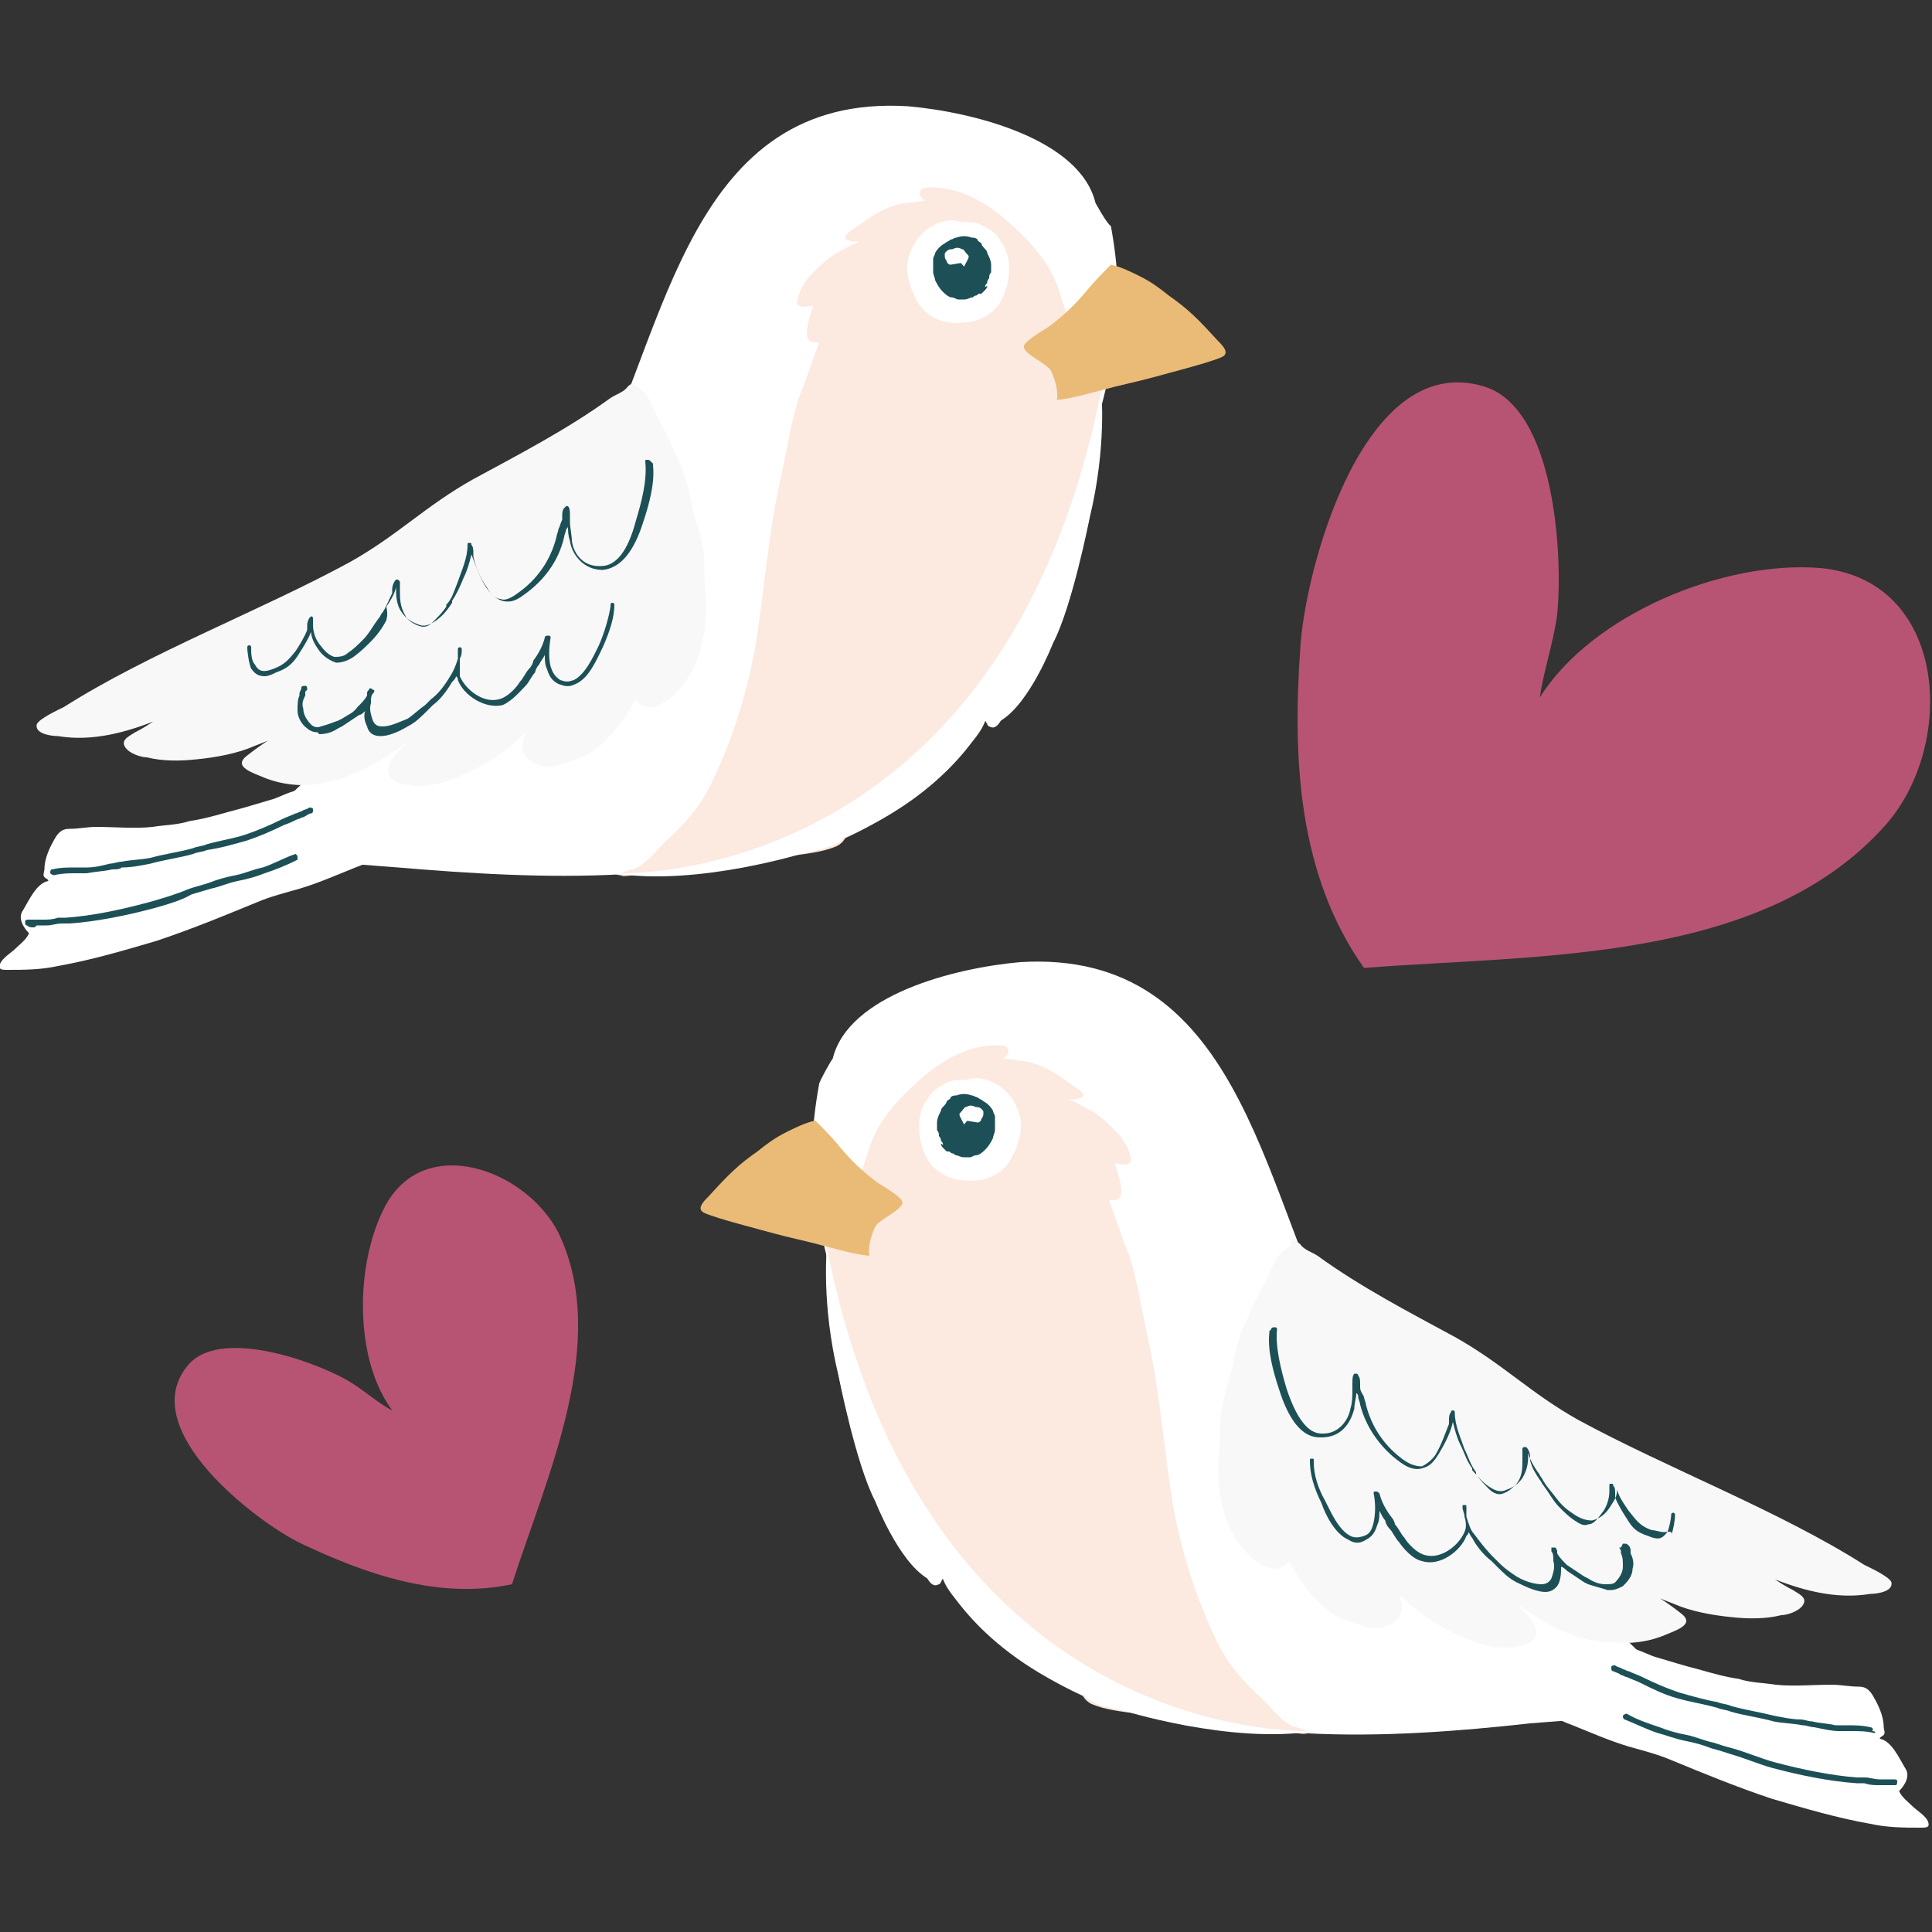 <?xml version="1.0" encoding="utf-8"?>
<svg version="1.1" xmlns="http://www.w3.org/2000/svg" xmlns:xlink="http://www.w3.org/1999/xlink" x="0px" y="0px"
	 viewBox="0 0 100 100" style="enable-background:new 0 0 100 100;" xml:space="preserve">
      <rect x="0" y="0" width="100" height="100" fill="#333333" stroke="none"/>
      <g id="ETQMariageOiseauV2F_svg__fonce">
        <path
          d="M70.6 50.1c-3.4-4.8-3.7-10.8-3.3-16.5.2-3.9 3.2-15.5 9.5-13.6 3.7 1.1 4.1 8.8 3.8 11.8-.2 1.5-.7 2.9-.9 4.3 2.7-4.3 9.5-7.1 14.5-6.7 6.6.6 7.1 9.1 3.4 13.3-6.4 7.2-18.1 6.7-27 7.4zM26.5 82c-3.8.8-7.5-.5-10.9-2.1-2.3-1.1-8.6-5.9-5.9-9.2 1.6-2 6.4-.3 8.2.7.9.5 1.6 1.2 2.4 1.6-2-2.7-1.9-7.6-.4-10.5 2-3.9 7.3-2 9 1.3 2.7 5.6-.6 12.6-2.4 18.2z"
          fill="#b75474"
        />
        <path
          fill="#fff"
          className="ETQMariageOiseauV2F_svg__st1"
          d="M43.1 54.8c.8-3.3 6.3-4.7 9.7-5 11.3-.7 12.5 11.6 16.3 19 2.4 4.6 5.5 8.2 9.5 11.4 1.7 1.4 4.2 3.1 7.7 6.8 1.7 1.8-4.9 2-7.1 2.2C72 90 63 90.5 56.4 87c-7-3.7-10.9-12.2-13-19.7-1.2-4.3-1.8-6.8-1-11.2 0-.1.6-1.2.7-1.3z"
        />
        <path
          fill="#fce9df"
          className="ETQMariageOiseauV2F_svg__st2"
          d="M57.6 88.4c-2.9-1-5.6-2.8-7.7-5.1-.4-.5-.9-1-1.1-1.6-.1.1-.1.3-.2.3-.2.1-.4-.1-.6-.3-2-2-3.1-4.6-3.8-7.3-.7-2.6-1.4-5.5-1.4-8.2 0-.4 0-2-.1-2.3v-.3c.2 0 .2-.2.4-.4.4-.4.6-.8.9-1.3.5-.8.7-1.6 1-2.5.5-1.5 1.5-2.5 2.6-3.5s2.5-1.8 4-1.8c.2 0 .4 0 .5.1.3.3-.2.6-.2.6.3 0 .8.1.9.1 1 .1 1.8.6 2.6 1.2.1.1.9.5.6.7l-.3.1h-.4c.5.2.8.4 1.2.6.5.3.9.7 1.3 1.1.3.3.6.8.7 1.2.2.6-.4.5-.8.4.1.4.7 1.9 0 1.9-.2.1-.5-.1-.5-.1-.1.1-.1.3-.1.4-.1.2 0 .5 0 .8 0 1.2.3 2.4 1.2 3.3"
        />
        <path
          fill="#fff"
          className="ETQMariageOiseauV2F_svg__st1"
          d="M78.3 87.8c.1.2.5.3.7.4.8.4 1.6.8 2.4 1.1 1 .4 1.9.8 2.9 1.1.7.2 1.5.4 2.2.7 1.7.7 3.4 1.4 5.2 2 1.7.5 3.4 1 5.1 1.3.9.2 1.8.2 2.6.2.3 0 .5 0 .4-.3-.1-.3-.6-.6-.8-.8-.2-.2-.6-.5-.7-.8.3-.3.6-.8.3-1.2-.3-.5-.7-1.4-1.3-1.5 0-.1.1-.1.2-.2s0-.3 0-.4c0-.6-.3-1.2-.6-1.7-.2-.3-.4-.4-.7-.4-.5 0-.9-.1-1.4-.1-.9 0-2 .1-2.9 0-.6-.1-1.3-.1-1.9-.3-.7-.1-1.4-.3-2.1-.5-.8-.2-1.4-.4-2.1-.6-.4-.1-.9-.4-1.4-.5-.6-.2-1.2-.6-1.8-.9-.5-.3-.9-.5-1.4-.7-.5-.2-.9-.5-1.4-.8-.2-.1-.7-.5-1-.4-.4.1-.6.9-.7 1.1-.3.6-.3 1.3-.1 1.9.1.5.3.9.5 1.4.1.2.1.5.3.6-.3.1-.1.2-.5.3zM50 56.1c-.3-.3-.8-.2-1.1 0-.4.2-.7.4-.9.8-.4.5-.5 1.3-.4 1.9.1.6.3 1.2.7 1.6.4.4 1 .7 1.7.7.8.1 1.7-.2 2.2-.9.2-.3.4-.7.5-1.1.2-.6.2-1.1 0-1.6-.3-.9-1.1-1.6-2.1-1.7-.3 0-.5.1-.8.1-.2 0-.4 0-.5.1"
        />
        <path
          fill="#1c5056"
          className="ETQMariageOiseauV2F_svg__st3"
          d="M50.1 59.8h-.5c-.1 0-.2 0-.2-.1-.1 0-.1-.1-.2-.1-.2-.1-.3-.2-.4-.4 0-.1-.1-.1-.1-.2s-.1-.2-.1-.2c0-.1 0-.2-.1-.3v-.4c0-.2.1-.4.2-.6 0-.1.1-.2.1-.2.1-.1.2-.2.2-.3.1-.1.2-.1.2-.2.1-.1.2-.1.3-.1.3-.1.5-.1.8 0 .1 0 .2.1.3.1.1.1.2.1.3.2.2.1.4.3.5.5 0 .1.1.2.1.3v.7c0 .1-.1.3-.1.4-.1.2-.2.4-.4.6-.1.1-.3.3-.5.3-.1 0-.2.1-.3.1h-.3c-.2 0-.3-.1-.4-.1-.1 0-.1-.1-.2-.1s-.1-.1-.2-.1H49l-.1-.1-.1-.1s-.1-.1-.1-.2"
        />
        <path
          fill="#fff"
          className="ETQMariageOiseauV2F_svg__st1"
          d="M50.5 57.5c-.1-.1-.3-.1-.4 0-.1 0-.2.1-.3.2 0 .1 0 .3.1.3s.1 0 .7.1c.1 0 .2-.1.2-.2.1-.1.1-.2.1-.3 0-.1 0-.1-.1-.2s-.2-.1-.3-.1c-.2-.1-.3-.1-.5 0-.1 0-.1.1-.3.3-.1.1 0 .2.2.6"
        />
        <path
          fill="#fce9df"
          className="ETQMariageOiseauV2F_svg__st2"
          d="M67.1 89.4c-.6-.1-1.3-1-1.7-1.4-1-.9-1.8-1.8-2.4-3-1.2-2.5-2-5.1-2.4-7.8-.4-2.7-.6-5.3-1.2-8-.3-1.3-.6-3.4-1.1-4.6-.3-.6-2-6.2-2.8-6.3-.1.5 1.2 6.8 1.2 7.3 0 2-1.1 3.8-1.4 5.8-.3 1.8-.3 3.5-.4 5.3-.1 1.4-.3 2.8 0 4.1.1.7 0 1.5 0 2.3 0 .5.1 1 .2 1.6 0 .5.1 1.1.3 1.6.1.3.2.7.4 1 .2.4.3.7.7.9.7.3 1.6.4 2.4.5 1.2.2 2.3.7 3.5.7.6 0 1.2.2 1.9.2.4 0 .9.1 1.4.1H67c.2 0 .5.1.7 0 .2 0 .2-.1.5-.1-.5.1-.7-.1-1.1-.2z"
        />
        <path
          fill="#1c5056"
          className="ETQMariageOiseauV2F_svg__st3"
          d="M98 92.4h-.7c-.3 0-.5 0-.8-.1h-.4c-1.4-.1-2.9-.4-4.4-.8-.7-.2-1.4-.5-2.1-.7-.3-.1-.6-.2-1-.3-.5-.2-.9-.3-1.4-.4-.5-.1-1-.3-1.4-.4-.6-.2-1.2-.5-1.7-.7-.1 0-.1-.2-.1-.2s.1-.1.2-.1c.5.3 1.1.5 1.7.7.5.2.9.3 1.4.4.5.1.9.3 1.4.4.3.1.6.2 1 .3.7.2 1.4.5 2.1.7 1.5.4 3 .7 4.3.8h.4c.3 0 .5.1.8.1h.7c.1 0 .2 0 .2.1s0 .2-.1.2H98zm-1-2.7c-.4-.1-.8-.1-1.2-.1h-.6c-.4 0-.8-.1-1.3-.2-.2 0-.4-.1-.6-.1-.5-.1-1-.1-1.5-.2-.7-.2-1.5-.3-2.2-.5-.2-.1-.5-.1-.7-.2-.7-.2-1.4-.3-2.1-.5-.7-.2-1.3-.5-1.9-.8-.2-.1-.5-.2-.7-.3-.1 0-.2-.1-.3-.1-.1-.1-.2-.1-.4-.2-.1 0-.1-.1-.1-.2s.1-.1.2-.1c.1.1.3.1.4.2.1 0 .2.1.3.1.2.1.5.2.7.3.6.3 1.3.6 1.9.8.7.2 1.4.4 2 .5.2.1.5.1.7.2.7.2 1.4.3 2.2.5.5.1 1 .2 1.4.2.2 0 .4.1.6.1.4.1.8.1 1.2.2h.6c.4 0 .8 0 1.2.1.1 0 .2.1.1.2.2 0 .2.1.1.1z"
        />
        <path
          fill="#f9f8f8"
          className="ETQMariageOiseauV2F_svg__st4"
          d="M67 64.1c.1.2.2.2.3.3.2.3.6.4.9.6 2.2 1.6 4.7 2.9 7.1 4.2 2.5 1.4 3.9 2.9 6.4 4.3 4.6 2.5 10.4 4.7 14.8 7.5.2.1 1.3.6 1.4.9.1.5-.8.6-1.1.6-1.8.3-3.6-.2-5.3-.9-.3-.1-.7-.3-1-.4-.1-.1-.3-.3-.4-.3.1 0 .2.1.3.1l.6.3c.3.2.6.3.8.4.3.2.6.4 1 .6.3.2.8.4.5.8-.2.3-.8.5-1.1.5-.8.2-1.7.2-2.6.1-1-.1-2.1-.3-3-.7-.5-.2-1.1-.4-1.5-.7-.1-.1-.5-.2-.5-.4.3.1.5.4.8.5.5.3 1.1.7 1.6 1.1.8.6-.3.9-1 1.2-.8.3-1.7.4-2.5.3-2 0-3.6-1-5-2 .5.5 1.7 1.6.5 2.1-1.4.5-2.8-.1-4-.7-1-.5-1.8-1.1-2.6-1.9.3.8.2 1.4-.7 1.7-.7.2-1.4-.1-2.2-.4-1.2-.5-2.2-1.9-2.8-3 0 0-.5.9-1.7 0-1.7-1.3-2.1-3.7-1.9-5.7.1-.7 0-1.4.1-2 .1-.5.2-1 .4-1.6.2-.7.3-1.4.5-2.1.1-.4.3-.8.5-1.2.2-.5.4-1 .7-1.5.3-.5.5-1.1.8-1.6.2-.3.5-.5.7-.6 0-.4.2-.4.2-.4z"
        />
        <path
          fill="#1c5056"
          className="ETQMariageOiseauV2F_svg__st3"
          d="M86.1 79.3c-.2 0-.4-.1-.6-.1-.6-.2-.8-.5-1.2-1-.2-.3-.5-.7-.6-1.1 0 .3-.1.5-.3.8-.3.5-.6.7-1 .8-.3 0-.6-.1-.9-.3-.3-.2-.6-.4-.9-.8-.3-.4-.6-.7-.8-1.1-.1-.1-.1-.2-.2-.3-.2-.3-.4-.6-.5-1 0 .4 0 .8-.3 1.3-.2.3-.5.5-.8.6-.4.2-.7 0-1-.2-.4-.3-.5-.5-.8-.8V76c-.3-.4-.4-.8-.6-1.2-.2-.4-.3-.8-.4-1.2-.1.5-.4 1.1-.7 1.6-.3.5-.5.7-.9.8-.3.1-.7 0-1.1-.3-1-.7-1.8-1.8-2.1-3 0-.1-.1-.3-.1-.4 0-.1 0-.1-.1-.2 0 .3-.1.5-.1.8-.2.8-.7 1.5-1.7 1.5h-.1c-.9 0-1.6-.9-2.1-2.5-.3-.9-.6-2-.5-2.9v-.1l.1-.1c0-.1.1-.1.2-.1s.1.1.1.1c-.1.9.2 2.1.5 3.1.5 1.5 1.1 2.3 1.8 2.3h.1c.8 0 1.3-.7 1.4-1.3.1-.3.1-.7.1-1v-.3c0-.2 0-.4.1-.5h.1s.1 0 .1.1c.1.1.1.3.1.4v.2c0 .2.1.3.2.5 0 .1.1.3.1.4.3 1.2 1 2.2 2 2.9.3.2.6.3.9.3.2-.1.5-.3.7-.6.3-.5.5-1.1.7-1.6v-.2c0-.1 0-.3.1-.4 0-.1.1-.1.1-.1.1 0 .1.1.1.1 0 .7.3 1.3.5 1.9.2.4.3.8.6 1.2v.1c.2.3.4.5.7.8.2.2.5.3.7.2.3-.1.5-.3.7-.5.3-.4.3-.8.3-1.3V75s0-.1.1-.1h.1c.1.1.2.3.2.5v.2c.1.4.3.7.5 1 .1.1.1.2.2.3.3.4.5.8.8 1.1.3.3.5.5.8.7.3.2.5.3.7.2.3 0 .5-.3.8-.7.2-.3.3-.7.3-1v-.3c0-.1 0-.1.1-.1s.1 0 .1.1c.1.1.1.2.1.4v.2c.1.3.4.8.6 1.1.3.5.5.7 1.1.9.5.2.7.2 1-.2.1-.2.2-.7.2-.9 0-.1.1-.1.1-.1.1 0 .1.1.1.1 0 .3-.1.8-.2 1.1.1-.3-.1-.2-.4-.2zm-2.7 3h-.2c-.3-.1-.7-.2-1-.3l-.2-.1-.9-.6c-.1-.1-.2-.2-.3-.2 0 .3 0 .5-.1.8-.1.3-.4.5-.7.5-.4 0-.9-.2-1.5-.5-.4-.2-.7-.5-1-.8l-.3-.3c-.4-.3-.8-.8-1-1.2-.1-.1-.1-.2-.2-.3 0 .1 0 .1-.1.2-.3.8-1.4 1.6-2.3 1.3-.5-.1-1-.7-1.2-1-.2-.2-.3-.5-.5-.7-.1-.1-.2-.3-.2-.4-.1-.1-.2-.3-.3-.5 0 .2 0 .5-.1.7-.1.3-.2.6-.6.8-.3.2-.6.2-.9 0-.7-.3-1.2-1.3-1.4-1.9-.4-.8-.6-1.5-.6-2.2 0-.1 0-.1.1-.1s.1 0 .1.1v.1c0 .6.2 1.3.6 2 .3.6.7 1.5 1.3 1.8.2.1.4.1.7 0 .3-.1.4-.3.5-.7.1-.5.1-1 0-1.5 0-.1 0-.1.1-.1s.1 0 .2.1c.1.4.3.8.6 1.2.1.1.2.3.2.4.2.2.3.5.5.7.1.2.6.8 1.1.9.8.2 1.7-.5 2-1.2.1-.2.1-.5 0-.8 0-.2-.1-.3-.1-.5 0-.1 0-.1.1-.1s.1 0 .1.1v.5c.1.3.2.7.4.9.3.4.6.8 1 1.2l.3.3c.3.3.6.5.9.7.5.3 1 .4 1.3.4.2 0 .4-.1.5-.3.1-.3.2-.6.1-.9v-.1c0-.1 0-.3-.1-.4v-.2h.2c.1.1.1.2.1.2v.1c.1.2.3.4.5.6l.9.6.2.1c.3.2.6.3.9.3.2 0 .4 0 .5-.1.2-.2.4-.5.4-.8 0-.3 0-.5-.1-.7v-.1c0-.1-.1-.2-.1-.2h.1l.1-.2h.1c.1 0 .1 0 .2.1s.1.2.1.3v.1c.1.2.2.5.1.8 0 .4-.3.7-.5.9-.2.1-.4.2-.6.2z"
        />
        <path
          fill="#e9bb76"
          className="ETQMariageOiseauV2F_svg__st5"
          d="M42.2 58c-.5.1-1.1.4-1.5.6-.6.3-1 .6-1.5 1-1 .7-1.5 1.2-2.5 2.3-.3.3-.7.7-.2.9.7.3 2.7.8 3.4 1 1.1.3 1.7.4 2.8.7.8.2 1.4.4 2.3.5-.1-.4.1-1.1.3-1.5.2-.4 1.5-.9 1.4-1.3-.1-.3-1-.8-1.3-1-.8-.6-1.4-1.2-1.9-1.8-.4-.5-.9-1-1.3-1.4z"
        />
        <path
          fill="#fff"
          className="ETQMariageOiseauV2F_svg__st1"
          d="M68 89.6s-20 1-25.2-25c0 0-.3 2.9.6 6.6 0 0 .9 4.6 1.9 6.5 0 0 1.2 3.1 2.7 4 0 0 .4.8.8 0 0 0 1.7 3.7 7.4 6.1 0 0 .1.4 1.8.7 0 0 5.7 1.8 10 1.1zM56.7 10.5c-.8-3.3-6.3-4.7-9.7-5-11.3-.7-12.5 11.6-16.3 19-2.4 4.6-5.5 8.2-9.5 11.4-1.7 1.4-4.2 3.1-7.7 6.8-1.7 1.8 4.9 2 7.1 2.2 7.2.6 16.2 1.1 22.9-2.3 7-3.7 10.9-12.2 13-19.7 1.2-4.3 1.8-6.8 1-11.2-.2-.1-.8-1.2-.8-1.2z"
        />
        <path
          fill="#fce9df"
          className="ETQMariageOiseauV2F_svg__st2"
          d="M42.2 44c2.9-1 5.6-2.8 7.7-5.1.4-.5.9-1 1.1-1.6.1.1.1.3.2.3.2.1.4-.1.6-.3 2-2 3.1-4.6 3.8-7.3.7-2.6 1.4-5.5 1.4-8.2 0-.4 0-2 .1-2.3v-.3c-.2 0-.2-.2-.4-.4-.4-.4-.6-.8-.9-1.3-.5-.8-.7-1.6-1-2.5-.5-1.5-1.5-2.5-2.6-3.5s-2.5-1.8-4-1.8c-.2 0-.4 0-.5.1-.3.3.2.6.2.6-.3 0-.8.1-.9.1-1 .1-1.8.6-2.6 1.2-.1.1-.9.5-.6.7l.3.1h.4c-.5.2-.8.4-1.2.6-.5.3-.9.7-1.3 1.1-.3.3-.6.8-.7 1.2-.2.6.4.5.8.4-.1.4-.7 1.9 0 1.9.2.1.5-.1.5-.1.1.1.1.3.1.4.1.2 0 .5 0 .8 0 1.2-.3 2.4-1.2 3.3"
        />
        <path
          fill="#fff"
          className="ETQMariageOiseauV2F_svg__st1"
          d="M21.5 43.4c-.1.2-.5.3-.7.4-.8.4-1.6.8-2.4 1.1-1 .4-1.9.8-2.9 1.1-.7.2-1.5.4-2.2.7-1.7.7-3.4 1.4-5.2 2-1.7.5-3.4 1-5.1 1.3-.9.2-1.8.2-2.6.2-.3 0-.5 0-.4-.3.1-.3.6-.6.8-.8.2-.2.6-.5.7-.8-.3-.3-.6-.8-.3-1.2.3-.5.7-1.4 1.3-1.5 0-.1-.1-.1-.2-.2s0-.3 0-.4c0-.6.3-1.2.6-1.7.2-.3.4-.4.7-.4.5 0 .9-.1 1.4-.1.9 0 2 .1 2.9 0 .6-.1 1.3-.1 1.9-.3.7-.1 1.4-.3 2.1-.5.8-.2 1.4-.4 2.1-.6.4-.1.9-.4 1.4-.5.6-.2 1.2-.6 1.8-.9.5-.3.9-.5 1.4-.7.5-.2.9-.5 1.4-.8.2-.1.7-.5 1-.4.4.1.6.9.7 1.1.3.6.3 1.3.1 1.9-.1.5-.3.9-.5 1.4-.1.2-.1.5-.3.6.3.1.1.2.5.3zm28.3-31.7c.3-.3.8-.2 1.1 0 .4.2.7.4.9.8.4.5.5 1.3.4 1.9-.1.6-.3 1.2-.7 1.6-.4.4-1 .7-1.7.7-.8.1-1.7-.2-2.2-.9-.2-.3-.4-.7-.5-1.1-.2-.6-.2-1.1 0-1.6.3-.9 1.1-1.6 2.1-1.7.3 0 .5.1.8.1.2 0 .4 0 .5.1"
        />
        <path
          fill="#1c5056"
          className="ETQMariageOiseauV2F_svg__st3"
          d="M49.7 15.4h.5c.1 0 .2 0 .2-.1.1 0 .1-.1.2-.1.2-.1.3-.2.4-.4 0-.1.1-.1.1-.2s.1-.2.1-.2c0-.1 0-.2.1-.3v-.4c0-.2-.1-.4-.2-.6 0-.1-.1-.2-.1-.2-.1-.1-.2-.2-.2-.3-.1-.1-.2-.1-.2-.2-.1-.1-.2-.1-.3-.1-.3-.1-.5-.1-.8 0-.1 0-.2.1-.3.1-.1.1-.2.1-.3.2-.2.1-.4.3-.5.5 0 .1-.1.2-.1.3v.7c0 .1.1.3.1.4.1.2.2.4.4.6.1.1.3.3.5.3.1 0 .2.1.3.1h.3c.2 0 .3-.1.4-.1.1 0 .1-.1.2-.1s.1-.1.2-.1h.1l.1-.1.1-.1s.1-.1.1-.2"
        />
        <path
          fill="#fff"
          className="ETQMariageOiseauV2F_svg__st1"
          d="M49.3 13.1c.1-.1.3-.1.4 0 .1 0 .2.1.3.2 0 .1 0 .3-.1.3s-.1 0-.7.1c-.1 0-.2-.1-.2-.2-.1-.1-.1-.2-.1-.3 0-.1 0-.1.1-.2s.2-.1.3-.1c.2-.1.3-.1.5 0 .1 0 .1.1.3.3.1.1 0 .2-.2.6"
        />
        <path
          fill="#fce9df"
          className="ETQMariageOiseauV2F_svg__st2"
          d="M32.7 45c.6-.1 1.3-1 1.7-1.4 1-.9 1.8-1.8 2.4-3 1.2-2.5 2-5.1 2.4-7.8.4-2.7.6-5.3 1.2-8 .3-1.3.6-3.4 1.1-4.6.3-.6 2-6.2 2.8-6.3.1.5-1.2 6.8-1.2 7.3 0 2 1.1 3.8 1.4 5.8.3 1.8.3 3.5.4 5.3.1 1.4.3 2.8 0 4.1-.1.7 0 1.5 0 2.3 0 .5-.1 1-.2 1.6 0 .5-.1 1.1-.3 1.6-.1.3-.2.7-.4 1-.2.4-.3.7-.7.9-.7.3-1.6.4-2.4.5-1.2.2-2.3.7-3.5.7-.6 0-1.2.2-1.9.2-.4 0-.9.1-1.4.1h-1.3c-.2 0-.5.1-.7 0-.2 0-.2-.1-.5-.1.5.1.7-.1 1.1-.2z"
        />
        <path
          fill="#1c5056"
          className="ETQMariageOiseauV2F_svg__st3"
          d="M1.7 48c-.1 0-.2 0-.3-.1-.1 0-.1-.1-.1-.2s.1-.1.2-.1h.7c.3 0 .5 0 .8-.1h.4c1.4-.1 2.8-.4 4.3-.8.7-.2 1.4-.4 2.1-.7.3-.1.7-.2 1-.3.5-.2.9-.3 1.4-.4.5-.1.9-.3 1.4-.4.6-.2 1.1-.5 1.7-.7l.1.1v.2c-.6.3-1.1.5-1.7.7-.5.2-.9.3-1.4.4-.5.1-.9.3-1.4.4-.3.1-.7.2-1 .3-.5.3-1.2.5-1.9.7-1.5.4-3 .7-4.4.8h-.4c-.3 0-.5.1-.8.1h-.5c-.1.1-.1.1-.2.1zm1.1-2.7c-.1 0-.2-.1-.2-.1 0-.1 0-.2.1-.2.4-.1.8-.1 1.2-.1h.6c.4 0 .8-.1 1.2-.2.2 0 .4-.1.6-.1.5-.1 1-.1 1.5-.2.7-.2 1.5-.3 2.2-.5.2-.1.5-.1.7-.2.7-.2 1.4-.3 2-.5.6-.2 1.3-.5 1.9-.8.2-.1.5-.2.7-.3.1 0 .2-.1.3-.1.1-.1.3-.1.4-.2.1 0 .2 0 .2.1s0 .2-.1.2-.2.1-.4.2c-.1 0-.2.1-.3.1-.2.1-.4.2-.7.3-.6.3-1.3.6-1.9.8-.7.2-1.4.4-2.1.5-.2.1-.5.1-.7.2-.7.2-1.5.3-2.2.5-.5.1-1 .2-1.5.2-.1.1-.3.1-.5.1-.4.1-.8.1-1.3.2h-.6c-.3 0-.7 0-1.1.1z"
        />
        <path
          fill="#f9f8f8"
          className="ETQMariageOiseauV2F_svg__st4"
          d="M32.8 19.7c-.1.2-.2.2-.3.3-.2.3-.6.4-.9.6-2.2 1.6-4.7 2.9-7.1 4.2-2.5 1.4-3.9 2.9-6.4 4.3-4.6 2.5-10.4 4.7-14.8 7.5-.2.1-1.3.6-1.4.9-.1.5.8.6 1.1.6 1.8.3 3.6-.2 5.3-.9.3-.1.7-.3 1-.4.1-.1.3-.3.4-.3-.1 0-.2.1-.3.1l-.6.3c-.3.2-.6.3-.8.4-.3.2-.6.4-1 .6-.3.2-.8.4-.5.8.2.3.8.5 1.1.5.8.2 1.7.2 2.6.1 1-.1 2.1-.3 3-.7.5-.2 1.1-.4 1.5-.7.1-.1.5-.2.5-.4-.3.1-.5.4-.8.5-.5.3-1.1.7-1.6 1.1-.8.6.3.9 1 1.2.8.3 1.7.4 2.5.3 1.8-.2 3.4-1.2 4.8-2.2-.5.5-1.7 1.6-.5 2.1 1.4.5 2.8-.1 4-.7 1-.5 1.8-1.1 2.6-1.9-.3.8-.2 1.4.7 1.7.7.2 1.4-.1 2.2-.4 1.2-.5 2.2-1.9 2.8-3 0 0 .5.9 1.7 0 1.7-1.3 2.1-3.7 1.9-5.7-.1-.7 0-1.4-.1-2-.1-.5-.2-1-.4-1.6-.2-.7-.3-1.4-.5-2.1-.1-.4-.3-.8-.5-1.2-.2-.5-.4-1-.7-1.5-.3-.5-.5-1.1-.8-1.6-.2-.3-.5-.5-.7-.6.1-.2 0-.2 0-.2z"
        />
        <path
          fill="#1c5056"
          className="ETQMariageOiseauV2F_svg__st3"
          d="M13.7 35c-.3 0-.5-.1-.7-.4-.1-.2-.2-.8-.2-1.1 0-.1.1-.1.1-.1.1 0 .1.1.1.1 0 .3 0 .7.2.9.2.4.5.4 1 .2s.7-.4 1.1-.9c.2-.3.5-.8.6-1.1v-.2c0-.1 0-.2.1-.4l.1-.1c.1 0 .1.1.1.1v.3c0 .4.1.7.3 1 .3.4.5.6.8.7.2 0 .5 0 .7-.2.3-.2.5-.4.8-.7.3-.3.5-.7.8-1.1.1-.1.1-.2.2-.3.2-.3.3-.6.5-1v-.2c0-.2.1-.4.2-.5h.1l.1.1v.5c0 .4 0 .8.3 1.3.1.2.4.4.7.5.3.1.5 0 .7-.2.3-.3.5-.5.7-.8v-.1c.3-.3.4-.7.6-1.2.2-.6.5-1.2.5-1.9 0-.1 0-.1.1-.1s.1 0 .1.1c.1.1.1.3.1.4v.2c.1.5.4 1.2.7 1.6.2.4.5.6.7.6.2.1.5 0 .9-.3 1-.7 1.7-1.7 2-2.9 0-.1.1-.3.1-.4.1-.2.1-.3.2-.5v-.2c0-.1 0-.3.1-.4l.1-.1h.1c.1.1.1.3.1.5v.3c0 .3.1.7.1 1 .1.7.6 1.3 1.4 1.3h.1c.8 0 1.4-.8 1.8-2.3.3-1 .6-2.1.5-3.1 0-.1 0-.1.1-.1s.1 0 .2.1l.1.1v.1c.1.9-.2 2-.5 2.9-.5 1.6-1.2 2.4-2.1 2.5-1 0-1.6-.8-1.7-1.5-.1-.3-.1-.5-.1-.8 0 .1 0 .1-.1.2 0 .1-.1.3-.1.4-.3 1.3-1.1 2.3-2.1 3-.4.3-.7.4-1.1.3-.3-.1-.6-.3-.9-.8-.3-.5-.5-1.1-.7-1.6-.1.4-.2.8-.4 1.2-.2.5-.4.9-.6 1.2v.1c-.2.3-.4.6-.8.9-.3.2-.6.4-1 .2-.3-.1-.6-.3-.8-.6-.3-.4-.3-.9-.3-1.3-.1.4-.3.7-.5 1 .1.5 0 .6 0 .7-.2.4-.5.8-.8 1.1-.3.3-.5.5-.9.8-.3.2-.6.3-.9.3-.3-.1-.7-.3-1-.8-.2-.3-.3-.6-.3-.8-.1.3-.4.8-.6 1.1-.3.5-.6.8-1.2 1-.2.1-.4.2-.6.2zm2.7 2.9c-.2 0-.4-.1-.5-.2-.3-.2-.5-.6-.5-.9 0-.3 0-.6.1-.8v-.1c0-.1.1-.2.1-.3 0-.1.1-.1.2-.1s.1.1.1.2l-.1.1v.2c-.1.2-.2.4-.1.7 0 .3.2.6.4.8.1.1.3.2.5.1.4-.1.6-.2.9-.3l.2-.1c.3-.2.6-.3.8-.6.2-.2.4-.4.5-.6v-.1c0-.1 0-.1.1-.2 0-.1.1-.1.2 0 .1 0 .1.1 0 .2s-.1.3-.1.4v.1c-.1.3 0 .6.1.9.1.2.2.3.5.3.4 0 .8-.2 1.3-.4.3-.2.6-.5.9-.7l.3-.3c.4-.3.7-.7 1-1.2.2-.3.3-.6.4-.9v-.5c0-.1.1-.1.1-.1.1 0 .1.1.1.1 0 .2 0 .3-.1.5v.9c.3.7 1.2 1.4 2 1.2.5-.1 1-.7 1.1-.9.2-.2.3-.5.5-.7.1-.1.2-.3.2-.4.3-.4.5-.8.6-1.2 0-.1.1-.1.2-.1s.1.1.1.1c-.1.6-.1 1.1 0 1.5.1.3.2.5.5.7.3.1.4.1.7 0 .6-.3 1-1.2 1.3-1.8.3-.7.5-1.4.6-2v-.1c0-.1.1-.1.1-.1.1 0 .1.1.1.1 0 .6-.2 1.3-.6 2.2-.3.6-.7 1.6-1.4 1.9-.4.2-.6.1-.9 0-.4-.2-.5-.5-.6-.8-.1-.2-.1-.5-.1-.7-.1.2-.2.3-.3.5-.1.1-.2.3-.2.4-.2.2-.3.5-.5.7-.2.2-.7.8-1.2 1-.9.2-2-.5-2.3-1.3 0-.1 0-.1-.1-.2 0 .1-.1.2-.2.3-.3.5-.6.9-1 1.2l-.3.3c-.3.3-.6.6-1 .8-.5.3-1 .5-1.4.5-.3 0-.6-.1-.7-.5-.1-.2-.2-.5-.1-.8-.1.1-.2.2-.3.2l-.9.6-.2.1c-.3.2-.6.3-1 .3 0-.1-.1-.1-.1-.1z"
        />
        <path
          fill="#e9bb76"
          className="ETQMariageOiseauV2F_svg__st5"
          d="M57.5 13.7c.5.1 1.1.4 1.5.6.6.3 1 .6 1.5 1 1 .7 1.5 1.2 2.5 2.3.3.3.7.7.2.9-.7.3-2.7.8-3.4 1-1.1.3-1.7.4-2.8.7-.8.2-1.4.4-2.3.5.1-.4-.1-1.1-.3-1.5-.2-.4-1.5-.9-1.4-1.3.1-.3 1-.8 1.3-1 .8-.6 1.4-1.2 1.9-1.8.5-.6 1-1.1 1.3-1.4z"
        />
        <path
          fill="#fff"
          className="ETQMariageOiseauV2F_svg__st1"
          d="M31.8 45.2s20 1 25.2-25c0 0 .3 2.9-.6 6.6 0 0-.9 4.6-1.9 6.5 0 0-1.2 3.1-2.7 4 0 0-.4.8-.8 0 0 0-1.7 3.7-7.4 6.1 0 0-.1.4-1.8.7 0 0-5.7 1.8-10 1.1z"
        />
      </g>
    </svg>